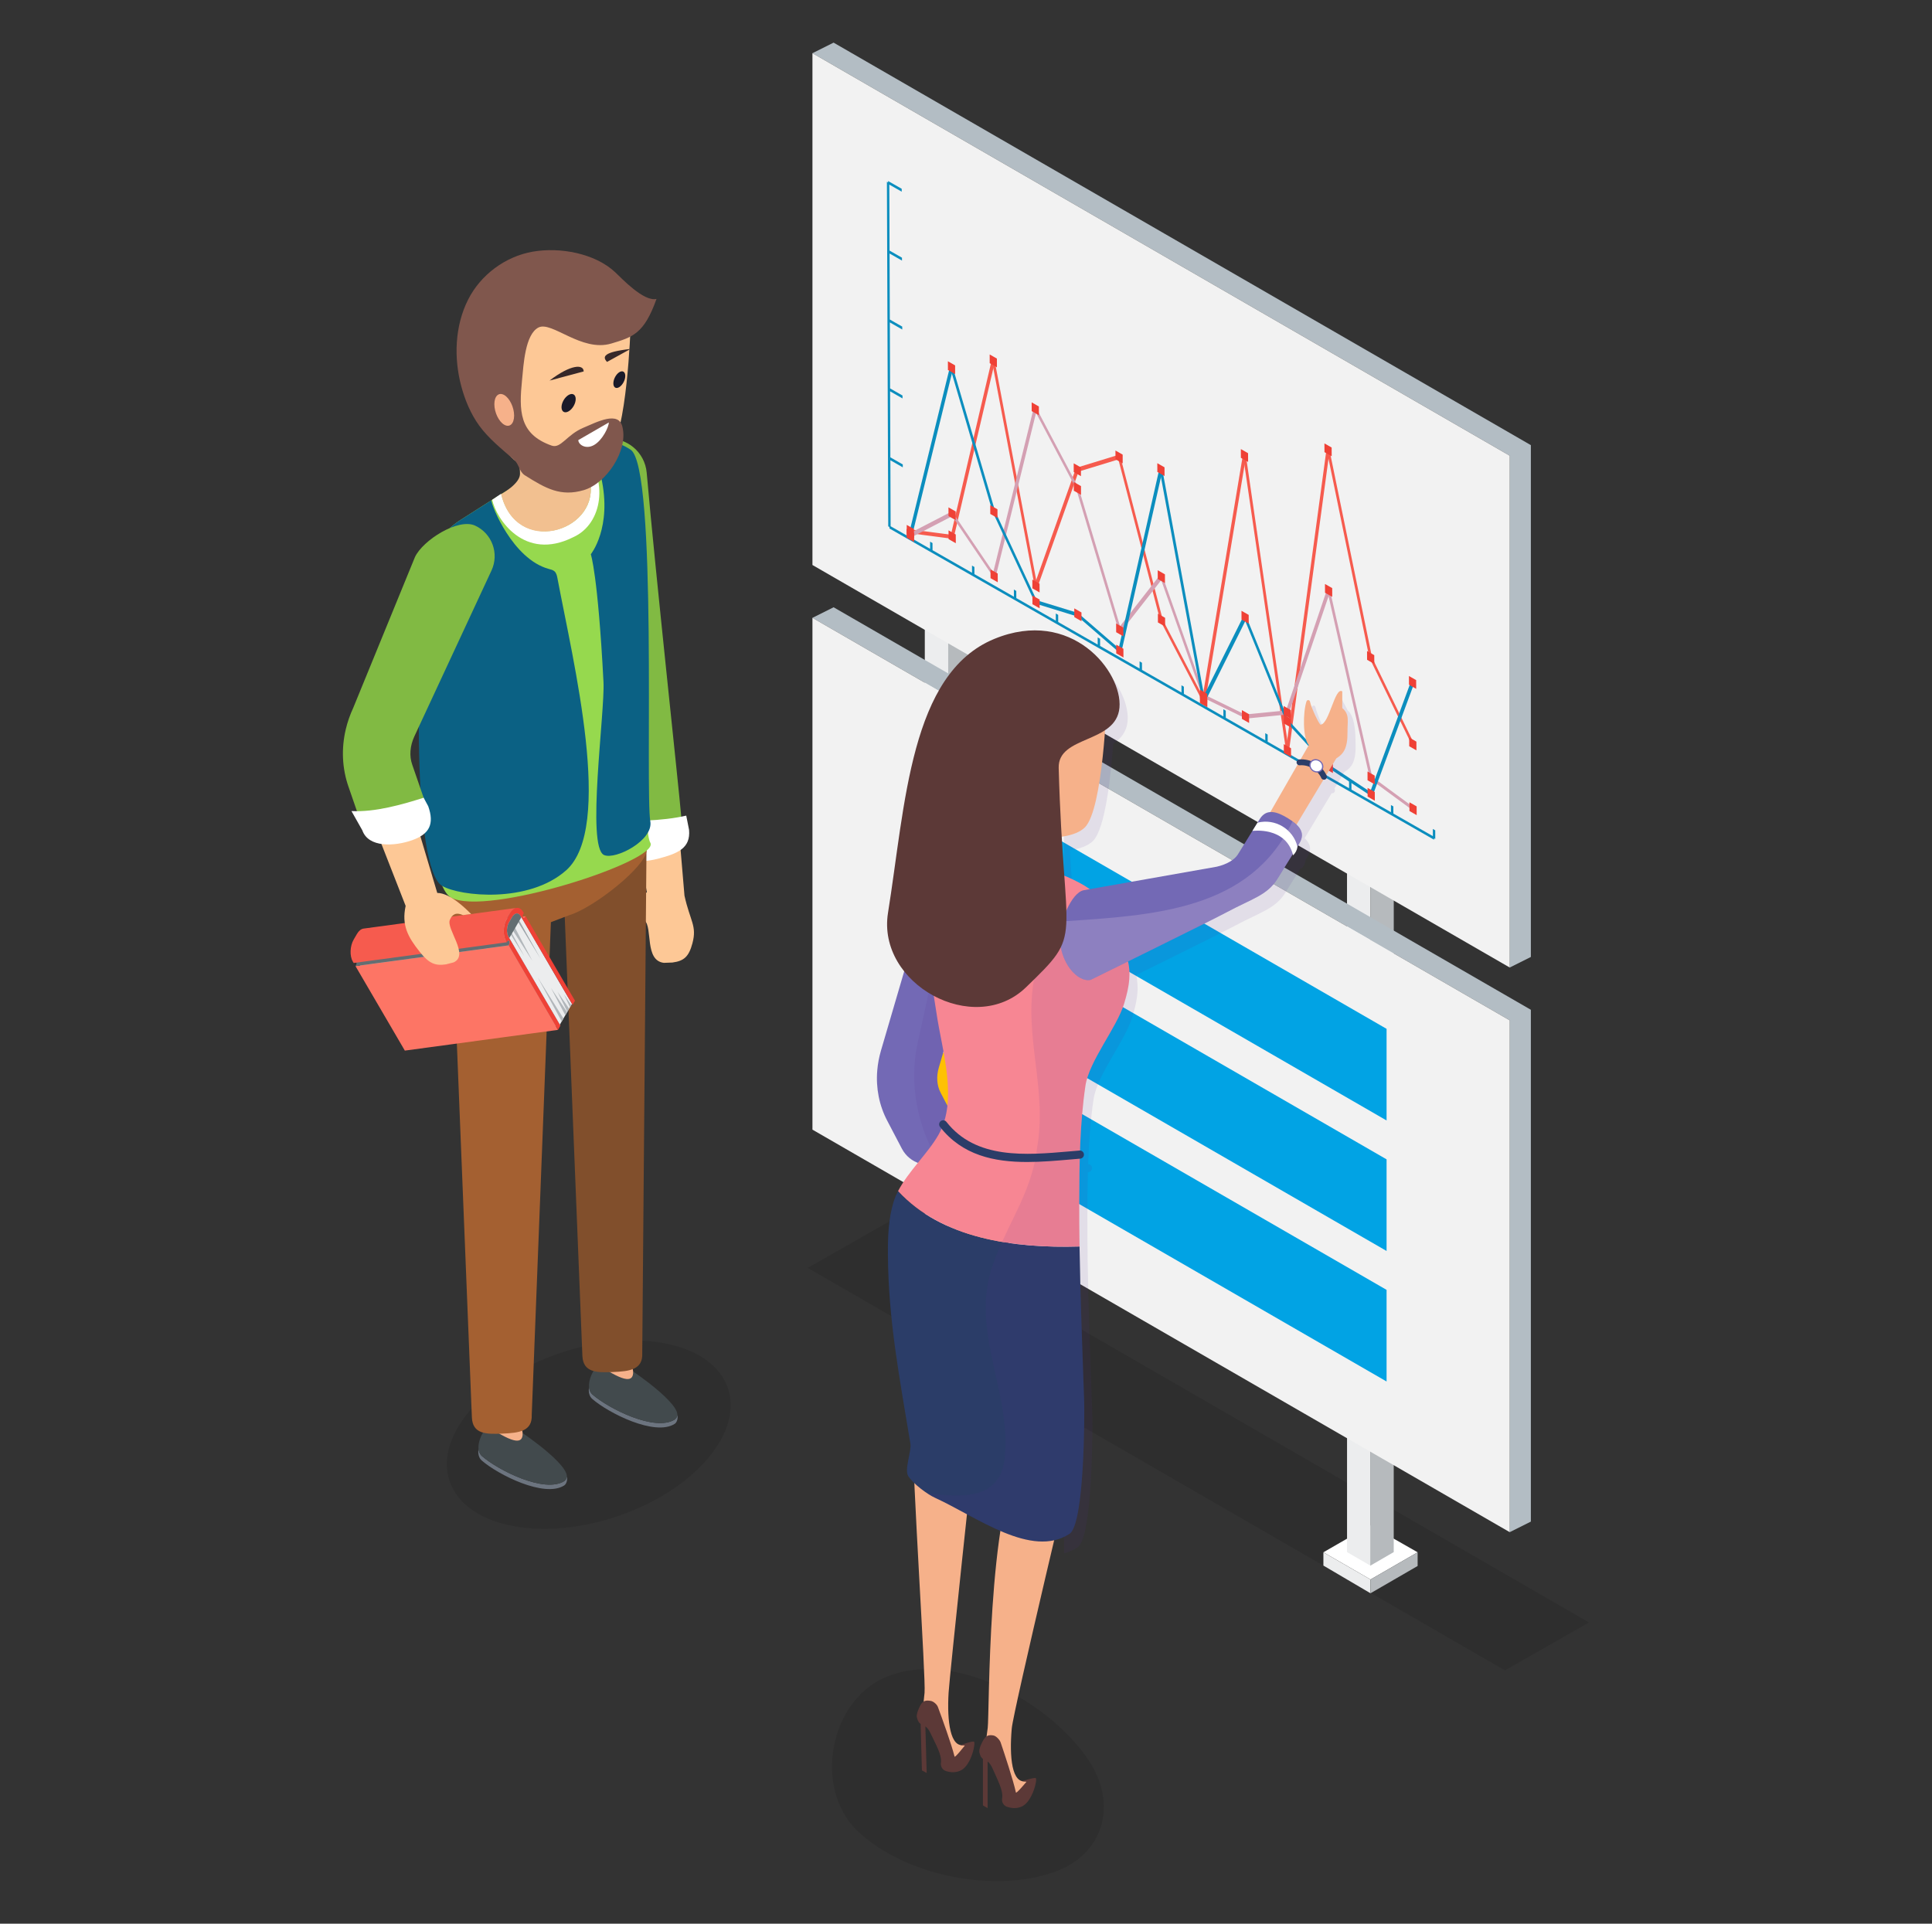 <svg xmlns="http://www.w3.org/2000/svg" enable-background="new 0 0 298.799 297.56" viewBox="0 0 298.799 297.56"><rect x="0" y="0" width="298.799" height="297.56" fill="#333333" stroke="none"/><g><rect width="298.799" height="297.56" fill="none"/><g><g><path d="M80.105,236.184c10.508,1.625,23.929-3.448,29.976-11.331c6.048-7.882,2.432-15.589-8.076-17.214
				c-10.508-1.625-23.929,3.448-29.976,11.331C65.982,226.853,69.597,234.56,80.105,236.184z" opacity=".09"/><g><g><path fill="#fdc896" d="M107.091,145.9c0.726-2.716-0.358-3.39-1.231-7.364l-1.25-14.737c-0.041-1.66-2.452-4.202-4.318-4.479
						c-1.972-0.293-3.146,0.813-3.103,2.537l2.856,16.174c-1.976,0.57-2.261,4.853-2.657,5.804
						c-0.467,1.124,0.523,2.006,0.947,0.668c0.424-1.338,0.615-2.804,1.358-2.131c1.272,1.151-0.033,6.199,2.977,6.561l1.319-0.049
						C105.788,148.648,106.536,147.979,107.091,145.9z"/><path fill="#81ba43" d="M93.605,67.917c-3.161,0.321-5.444,3.173-5.097,6.332c1.728,15.687,5.025,46.334,5.312,49.452l0.464,5.382
						c0.262,2.857,2.952,4.527,6.008,3.729c3.055-0.798,5.32-3.76,5.057-6.618c-0.434-5.041-3.989-37.703-5.332-53.073
						c-0.276-3.16-3.061-5.531-6.218-5.224C93.734,67.904,93.67,67.91,93.605,67.917z"/><path fill="#fff" d="M94.155,130.638c0.262,2.858,4.556,2.984,7.612,2.186c3.055-0.798,5.063-1.612,4.8-4.47l-0.435-2.193
						c-3.684,0.851-8.891,0.997-12.629,0.546L94.155,130.638z"/></g><g><g><path fill="#f6b18a" d="M97.279,214.109c0,0,1.228-0.746,0.646-1.963l-0.551-2.99c0.046-1.498-0.462-2.877-1.955-2.94
							c-0.011-0.001-0.022-0.001-0.032-0.001c-1.509-0.046-2.716,0.683-2.762,2.191l-0.108,2.693
							C92.472,212.597,95.786,214.046,97.279,214.109z"/><path fill="#6c747f" d="M91.633,215.709c2.508,2.182,9.67,5.805,12.738,3.855c0.151-0.096,0.329-0.537,0.393-0.666
							c0.117,0.427-0.043,1.109-0.422,1.349c-3.068,1.95-10.23-1.673-12.738-3.855c-0.497-0.433-0.617-1.121-0.506-1.857
							C91.134,214.999,91.295,215.414,91.633,215.709z"/><path fill="#424a4d" d="M97.925,212.146c0.037,1.578-1.093,1.846-5.408-1.048c-1.141,1.147-2.058,3.588-0.884,4.61
							c2.508,2.182,9.67,5.805,12.738,3.856C106.718,218.073,97.925,212.146,97.925,212.146z"/></g><path fill="#814f2c" d="M100.008,128.518c-3.135,0.162-13.153,1.326-13.046,3.855l3.109,77.347
						c0.11,2.571,2.178,2.621,4.714,2.505c2.556-0.109,4.653-0.345,4.543-2.901L100.008,128.518z"/></g><g><g><path fill="#f6b18a" d="M80.189,223.636c0,0,1.228-0.746,0.646-1.963l-0.551-2.99c0.046-1.498-0.462-2.877-1.955-2.94
							c-0.011-0.001-0.022-0.001-0.032-0.001c-1.508-0.046-2.716,0.683-2.762,2.191l-0.108,2.693
							C75.381,222.124,78.696,223.573,80.189,223.636z"/><path fill="#6c747f" d="M74.543,225.236c2.508,2.182,9.67,5.805,12.738,3.855c0.151-0.096,0.329-0.537,0.393-0.666
							c0.117,0.427-0.043,1.109-0.422,1.349c-3.068,1.949-10.23-1.673-12.738-3.855c-0.497-0.433-0.617-1.121-0.506-1.857
							C74.044,224.526,74.204,224.941,74.543,225.236z"/><path fill="#424a4d" d="M80.834,221.673c0.037,1.578-1.093,1.846-5.408-1.048c-1.141,1.147-2.058,3.587-0.884,4.61
							c2.508,2.182,9.67,5.805,12.738,3.856C89.627,227.6,80.834,221.673,80.834,221.673z"/></g><path fill="#a46031" d="M82.237,218.851l2.963-76.209l2.868-1.092c3.727-1.122,11.743-7.434,11.94-9.986
						c0.197-2.551-2.736-2.348-5.292-2.548c-15.889-1.227-22.358,2.921-23.974,3.764c-1.616,0.843-0.944,7.388-0.87,9.118
						l3.109,77.347c0.11,2.571,2.178,2.621,4.714,2.506C80.249,221.643,82.346,221.408,82.237,218.851z"/></g><path fill="#96d94e" d="M97.522,70.589c4.185,2.681,1.03,56.391,3.054,59.752c1.653,2.746-25.48,11.572-30.876,8.457
					c-4.582-2.645-5.498-37.129-3.571-50.565c0.461-3.211,2.307-6.048,5.049-7.78C79.983,74.89,91.544,66.758,97.522,70.589z"/><path fill="#fff" d="M88.629,83.105c-7.539,3.77-11.866-2.813-12.507-5.801c0.459-0.29,0.919-0.643,1.383-0.931
					c2.31,9.628,14.815,5.97,13.811-1.507c-0.226-1.684-1.617-2.961-2.711-4.206c0.592-0.212,1.174-0.393,1.743-0.546
					C94.027,74.038,93.33,81.016,88.629,83.105z"/><path fill="#0b6184" d="M68.395,137.039c2.799,1.616,13.365,2.719,19.151-2.405c7.448-6.596,1.099-32.243-1.336-45.21
					c-0.072-0.382-0.164-0.79-0.453-1.05c-0.244-0.219-0.581-0.29-0.897-0.376c-5.561-1.524-8.869-9.814-8.869-10.611
					c-1.823,1.147-3.133,2.004-4.812,3.065c-2.742,1.732-4.589,4.569-5.049,7.78C64.202,101.668,63.813,134.394,68.395,137.039z"/><path fill="#0b6184" d="M100.574,127.029c-0.798-4.402,1.133-54.794-3.052-57.475c-1.168-0.748-1.831-1.034-3.363-0.977
					c-1.409,1.308-1.551,3.616-1.18,5.279c1.736,7.772-1.607,11.877-1.607,11.877s1.092,3.066,1.962,19.743
					c0.243,4.662-2.682,25.559,0.09,26.781C95.196,133.037,101.107,129.969,100.574,127.029z"/><path fill="#f2c090" d="M87.786,66.478c-2.219,3.22,3.069,4.961,3.529,8.388c1.004,7.477-11.502,11.199-13.811,1.57
					c0,0,2.884-1.564,2.917-3.104c0.044-2.061-1.164-4.875,0.818-6.854C83.049,64.673,87.786,66.478,87.786,66.478z"/><path fill="#fdc896" d="M97.522,50.623c0,0-0.548,16.585-3.348,19.391c-2.8,2.806-12.907,4.439-15.64,0
					c-4.706-7.643-9.151-12.706-3.224-22.498c3.963-6.547,9.871-8.043,15.344-5.319C94.119,43.921,96.657,45.099,97.522,50.623z"/><g><path fill="#1a1a29" d="M86.843,62.99c0,0.699,0.491,0.983,1.097,0.633c0.606-0.35,1.097-1.2,1.097-1.899
						c0-0.699-0.491-0.983-1.097-0.633C87.334,61.44,86.843,62.291,86.843,62.99z"/><path fill="#362829" d="M90.269,57.453c0-1.122-1.941-1.14-5.276,1.412L90.269,57.453z"/><path fill="#362829" d="M93.884,55.979c-0.777-0.809-0.535-1.536,3.638-2.006L93.884,55.979z"/><path fill="#1a1a29" d="M96.704,58.147c0,0.637-0.413,1.411-0.922,1.729c-0.509,0.318-0.922,0.06-0.922-0.576
						c0-0.637,0.413-1.411,0.922-1.729C96.291,57.253,96.704,57.511,96.704,58.147z"/></g><path fill="#80574d" d="M85.314,68.925c1.445,0.508,2.317-1.688,4.954-2.781c1.935-0.802,5.513-2.743,6.019,0
					c0.827,3.587-2.486,8.639-6.019,9.673c-3.533,1.034-5.83-0.23-9.102-2.302c-0.875-0.554-0.877-1.704-1.655-2.388
					c-1.882-1.655-3.952-3.285-5.426-5.333c-1.294-1.798-2.183-3.939-2.75-6.07c-1.164-4.379-1.001-9.295,1.066-13.387
					c1.935-3.83,5.74-6.658,9.965-7.405c4.225-0.747,9.648,0.245,12.778,3.18c0.999,0.936,4.429,4.607,6.391,4.124
					c-1.921,5.412-3.697,5.913-6.987,6.9c-4.618,1.385-9.24-3.556-11.287-2.468c-2.057,1.093-2.285,5.746-2.517,8.057
					C80.268,63.487,80.227,67.134,85.314,68.925z"/><path fill="#fff" d="M94.159,65.348c0,0.686-0.969,2.726-2.272,3.479c-1.303,0.753-2.448-0.067-2.448-0.754L94.159,65.348z"/><path fill="#f6b18a" d="M76.456,62.519c0,1.268,0.684,2.691,1.528,3.178c0.844,0.487,1.528-0.146,1.528-1.414
					c0-1.268-0.684-2.691-1.528-3.178C77.14,60.618,76.456,61.251,76.456,62.519z"/><g><path fill="#fd7565" d="M81.206,141.865c-0.045,0.077-0.101,0.117-0.155,0.127l-23.685,3.205c0.055-0.01,0.11-0.05,0.155-0.127
						l0.087-0.148l23.684-3.205L81.206,141.865z"/><g><polygon fill="#42427d" points="80.516 141.663 56.831 144.868 64.869 158.634 88.554 155.429"/></g><g><polygon fill="#b3b3b3" points="79.202 141.83 55.517 145.035 55.043 145.847 78.728 142.642"/></g><g><path fill="#666" d="M79.874,141.28l-23.684,3.205c0.239-0.032,0.472,0.093,0.641,0.383l23.685-3.205
							C80.346,141.372,80.113,141.247,79.874,141.28z"/></g><g><polygon fill="#b3b3b3" points="78.632 144.894 54.947 148.099 62.985 161.865 86.67 158.66"/></g><g><polygon fill="#fd7565" points="78.662 146.228 54.977 149.433 62.611 162.507 86.296 159.301"/></g><path fill="#636e72" d="M78.77,145.563c0.076,0.131,0.068,0.362-0.022,0.516l-0.087,0.148l-23.685,3.205l0.086-0.148
						c0.09-0.155,0.098-0.386,0.022-0.516c-0.039-0.067-0.092-0.096-0.147-0.089l23.685-3.205
						C78.678,145.467,78.731,145.496,78.77,145.563z"/><g><path fill="#b3b3b3" d="M78.728,142.642l-23.685,3.205c-0.012,0.021-0.024,0.042-0.035,0.064
							c-0.356,0.666-0.388,1.628-0.061,2.188l23.684-3.205c-0.327-0.56-0.295-1.522,0.061-2.188
							C78.704,142.684,78.716,142.663,78.728,142.642z"/></g><g><path fill="#ecedee" d="M80.516,141.663c-0.338-0.578-0.925-0.501-1.314,0.167l-0.474,0.813
							c-0.012,0.021-0.024,0.042-0.036,0.064c-0.356,0.666-0.388,1.628-0.061,2.188l7.948,13.611l1.884-3.231L80.516,141.663z"/></g><g><path fill="#b2b7bb" d="M78.928,143.316c0.128-0.186,0.273-0.314,0.421-0.381l2.982,5.675L78.928,143.316z"/><path fill="#b2b7bb" d="M78.883,144.383c0.019-0.135,0.048-0.269,0.086-0.398l2.146,3.96L78.883,144.383z"/><polygon fill="#9ea5aa" points="79.666 141.855 79.842 141.551 83.591 148.282"/><polygon fill="#b2b7bb" points="86.879 158.005 83.157 151.168 87.144 157.546"/><polygon fill="#b2b7bb" points="87.746 156.505 86.235 153.424 88.025 156.026"/><polygon fill="#b2b7bb" points="88.157 155.801 87.226 153.812 88.348 155.48"/><polygon fill="#b2b7bb" points="87.433 157.047 85.2 152.8 87.71 156.566"/></g><g><path fill="#636e72" d="M79.202,141.829l-0.474,0.813c-0.012,0.021-0.024,0.042-0.036,0.063
							c-0.356,0.666-0.388,1.628-0.061,2.188l0.128,0.219l1.879-3.241l-0.123-0.209C80.178,141.085,79.591,141.162,79.202,141.829z"/></g><g><path fill="#ef4136" d="M80.877,141.005c-0.506-0.867-1.4-0.754-1.987,0.252l-0.498,0.855c-0.587,1.006-0.652,2.537-0.146,3.405
							l0.136,0.233l0.086-0.148c0.09-0.155,0.223-0.172,0.301-0.038c0.076,0.131,0.068,0.362-0.022,0.516l-0.087,0.148l7.634,13.074
							l0.374-0.642l-8.038-13.766c-0.327-0.56-0.295-1.522,0.061-2.188c0.012-0.022,0.023-0.043,0.036-0.064l0.474-0.813
							c0.389-0.668,0.976-0.745,1.314-0.167l8.038,13.766l0.372-0.638l-7.634-13.074l-0.087,0.148
							c-0.045,0.077-0.101,0.117-0.155,0.127c-0.054,0.004-0.107-0.022-0.146-0.089c-0.078-0.133-0.068-0.362,0.022-0.516
							l0.086-0.148L80.877,141.005z"/></g><path fill="#f65b4e" d="M78.89,141.257l-0.498,0.855c-0.587,1.006-0.652,2.537-0.146,3.405l0.136,0.233l-23.685,3.205
						l-0.136-0.233c-0.507-0.867-0.441-2.398,0.146-3.405l0.498-0.855c0.291-0.5,0.659-0.779,1.016-0.828l23.685-3.205
						C79.549,140.478,79.182,140.757,78.89,141.257z"/></g><g><path fill="#fdc896" d="M64.922,147.239c-1.844-2.311-2.834-4.126-2.186-7.114l-5.442-13.915c-0.7-1.541,0.292-4.522,1.809-5.272
						c1.604-0.793,3.127-0.084,3.855,1.516l4.667,15.665c1.991,0.002,4.468,2.491,5.238,3.263l-1.25,0.169
						c-1.124-0.503-1.681-0.088-2.036,0.729c-0.607,1.398,3.065,5.453,0.579,6.583l-1.181,0.304
						C67.288,149.427,66.334,149.008,64.922,147.239z"/><path fill="#81ba43" d="M53.485,112.774c0.265-1.111,0.647-2.21,1.145-3.282l9.544-23.32c1.215-2.612,6.702-6.08,9.314-4.866
						c2.612,1.215,3.742,4.315,2.531,6.929L64.09,113.892c-0.688,1.482-0.809,3.039-0.337,4.382l1.768,5.122
						c0.955,2.719-0.476,5.694-3.193,6.649c-2.718,0.955-5.695-0.475-6.649-3.194l-1.768-5.122
						C52.903,118.864,52.768,115.775,53.485,112.774z"/><path fill="#fff" d="M56.036,128.433c0.954,2.718,4.982,2.486,7.7,1.531c2.718-0.955,3.451-2.531,2.496-5.25l-0.713-1.319
						c-3.305,1.044-7.489,2.256-11.165,2.058L56.036,128.433z"/></g></g></g><g><polygon points="245.765 250.963 137.925 188.701 124.908 196.118 232.748 258.38" opacity=".09"/><g><g><polygon fill="#fff" points="146.662 206.358 139.376 202.151 146.624 197.974 153.949 202.151"/><polygon fill="#ecedee" points="143.024 26.425 143.033 202.122 146.662 204.225 146.662 28.625"/><polygon fill="#b6babd" points="150.262 26.547 150.253 202.122 146.624 204.225 146.662 28.625"/><polygon fill="#ecedee" points="146.658 206.356 139.376 202.158 139.376 204.207 146.658 208.489"/><polygon fill="#b6babd" points="153.949 202.158 153.949 204.269 146.662 208.489 146.662 206.356"/></g><g><polygon fill="#fff" points="211.961 244.314 204.674 240.107 211.922 235.931 219.247 240.107"/><polygon fill="#ecedee" points="208.323 64.381 208.331 240.078 211.961 242.182 211.961 66.581"/><polygon fill="#b6babd" points="215.56 64.503 215.551 240.078 211.922 242.182 211.961 66.581"/><polygon fill="#ecedee" points="211.956 244.313 204.674 240.114 204.674 242.163 211.956 246.445"/><polygon fill="#b6babd" points="219.247 240.114 219.247 242.226 211.961 246.445 211.961 244.313"/></g></g><g><polygon fill="#b3bdc4" points="128.921 93.931 125.651 95.566 233.491 157.828 233.491 236.994 236.761 235.359 236.761 156.193"/><polygon fill="#f2f2f2" points="233.491 236.994 125.651 174.733 125.651 95.566 233.491 157.828"/><g><path fill="#fec104" d="M156.973,133.046c0,3.914-2.748,5.501-6.138,3.544c-3.39-1.957-6.138-6.717-6.138-10.631
						c0-3.914,2.748-5.501,6.138-3.544C154.225,124.372,156.973,129.132,156.973,133.046z"/><polygon fill="#01a3e4" points="214.445 173.314 160.507 142.173 160.507 127.999 214.445 159.14"/><path fill="#fec104" d="M156.973,153.233c0,3.914-2.748,5.501-6.138,3.544c-3.39-1.957-6.138-6.717-6.138-10.631
						c0-3.914,2.748-5.501,6.138-3.544C154.225,144.56,156.973,149.319,156.973,153.233z"/><polygon fill="#01a3e4" points="214.445 193.501 160.507 162.361 160.507 148.186 214.445 179.327"/><path fill="#fec104" d="M156.973,173.421c0,3.914-2.748,5.501-6.138,3.544c-3.39-1.957-6.138-6.717-6.138-10.631
						c0-3.914,2.748-5.5,6.138-3.543C154.225,164.747,156.973,169.507,156.973,173.421z"/><polygon fill="#01a3e4" points="214.445 213.689 160.507 182.548 160.507 168.374 214.445 199.515"/></g></g><g><polygon fill="#b3bdc4" points="128.921 6.593 125.651 8.228 233.491 70.49 233.491 149.656 236.761 148.021 236.761 68.855"/><polygon fill="#f2f2f2" points="233.491 149.656 125.651 87.394 125.651 8.228 233.491 70.49"/><g><g><polygon fill="#0c8ebe" points="221.971 128.436 221.6 128.224 221.604 129.331 215.496 125.84 215.492 124.733 215.12 124.521 215.124 125.628 209.017 122.137 209.013 121.03 208.641 120.817 208.645 121.924 202.537 118.434 202.533 117.327 202.161 117.114 202.166 118.221 196.058 114.73 196.054 113.623 195.682 113.411 195.686 114.518 189.579 111.027 189.574 109.92 189.202 109.707 189.207 110.815 183.099 107.324 183.095 106.217 182.723 106.004 182.727 107.111 176.62 103.621 176.615 102.513 176.244 102.301 176.248 103.408 170.14 99.917 170.136 98.81 169.764 98.598 169.768 99.705 163.661 96.214 163.656 95.107 163.285 94.894 163.289 96.002 157.181 92.511 157.177 91.404 156.805 91.191 156.81 92.298 150.702 88.807 150.698 87.7 150.326 87.488 150.33 88.595 144.223 85.104 144.218 83.997 143.846 83.785 143.851 84.892 139.663 82.498 137.743 81.401 137.739 80.294 137.704 71.192 139.623 72.289 139.622 71.839 137.702 70.741 137.662 60.532 139.582 61.629 139.581 61.179 137.661 60.081 137.621 49.872 139.541 50.97 139.539 50.519 137.619 49.422 137.58 39.213 139.5 40.31 139.498 39.859 137.578 38.762 137.538 28.553 139.458 29.65 139.457 29.199 137.351 27.996 137.352 28.221 137.166 28.115 137.367 80.081 137.372 81.414 137.558 81.52 137.559 81.745 139.665 82.949 221.792 129.888 221.791 129.663 221.977 129.769"/><g><g><g><path fill="#f65b4e" d="M140.794,82.468c-0.095-0.054-0.184-0.176-0.219-0.31c-0.044-0.171,0.017-0.297,0.138-0.282
										l6.468,0.847c0.12,0.016,0.254,0.167,0.298,0.339c0.044,0.171-0.017,0.297-0.138,0.282l-6.468-0.847
										C140.847,82.493,140.821,82.483,140.794,82.468z"/></g><g><path fill="#f65b4e" d="M147.263,83.316c-0.019-0.011-0.038-0.025-0.057-0.042c-0.124-0.109-0.2-0.306-0.169-0.438
										l6.36-27.21c0.031-0.133,0.157-0.152,0.282-0.042c0.125,0.109,0.2,0.306,0.169,0.438l-6.36,27.21
										C147.461,83.344,147.367,83.375,147.263,83.316z"/></g><g><path fill="#f65b4e" d="M160.222,90.928c-0.104-0.059-0.199-0.199-0.226-0.341l-6.6-34.823
										c-0.032-0.169,0.043-0.279,0.167-0.246c0.124,0.033,0.251,0.197,0.283,0.365l6.6,34.823
										c0.032,0.169-0.043,0.279-0.167,0.246C160.26,90.947,160.241,90.939,160.222,90.928z"/></g><g><path fill="#f65b4e" d="M160.222,90.928c-0.026-0.015-0.053-0.036-0.079-0.062c-0.121-0.122-0.184-0.319-0.141-0.44
										l6.395-17.986c0.043-0.121,0.176-0.121,0.297,0.001c0.121,0.122,0.184,0.319,0.141,0.44l-6.395,17.986
										C160.406,90.962,160.317,90.983,160.222,90.928z"/></g><g><path fill="#f65b4e" d="M166.618,72.942c-0.072-0.041-0.143-0.122-0.189-0.224c-0.076-0.169-0.053-0.332,0.051-0.364
										l6.457-1.98c0.104-0.032,0.249,0.079,0.325,0.248c0.076,0.169,0.053,0.332-0.051,0.364l-6.458,1.98
										C166.713,72.979,166.665,72.969,166.618,72.942z"/></g><g><path fill="#f65b4e" d="M179.638,96.204c-0.095-0.054-0.184-0.176-0.219-0.31l-6.563-25.242
										c-0.044-0.171,0.017-0.298,0.137-0.282c0.12,0.015,0.254,0.167,0.299,0.338l6.563,25.242
										c0.044,0.171-0.017,0.298-0.137,0.282C179.691,96.229,179.664,96.219,179.638,96.204z"/></g><g><path fill="#f65b4e" d="M186.151,108.672c-0.064-0.036-0.127-0.104-0.173-0.193l-6.513-12.468
										c-0.086-0.165-0.079-0.338,0.016-0.387c0.095-0.049,0.242,0.044,0.328,0.209l6.513,12.468
										c0.086,0.165,0.079,0.338-0.016,0.387C186.262,108.711,186.207,108.703,186.151,108.672z"/></g><g><path fill="#f65b4e" d="M186.152,108.672c-0.014-0.008-0.029-0.018-0.043-0.03c-0.126-0.101-0.21-0.296-0.187-0.435
										l6.318-37.932c0.023-0.139,0.145-0.17,0.271-0.069c0.126,0.101,0.21,0.296,0.187,0.435l-6.318,37.932
										C186.358,108.696,186.261,108.734,186.152,108.672z"/></g><g><path fill="#f65b4e" d="M199.111,116.376c-0.11-0.063-0.208-0.213-0.229-0.36L192.24,70.38
										c-0.024-0.167,0.058-0.266,0.184-0.223c0.126,0.044,0.248,0.214,0.272,0.38l6.642,45.636
										c0.024,0.166-0.058,0.266-0.184,0.223C199.14,116.391,199.125,116.384,199.111,116.376z"/></g><g><path fill="#f65b4e" d="M199.112,116.376c-0.012-0.007-0.024-0.015-0.036-0.024c-0.127-0.096-0.214-0.29-0.195-0.432
										l6.285-46.513c0.019-0.142,0.138-0.179,0.265-0.083c0.127,0.096,0.214,0.29,0.195,0.432l-6.285,46.513
										C199.323,116.398,199.224,116.44,199.112,116.376z"/></g><g><path fill="#f65b4e" d="M211.986,101.981c-0.102-0.058-0.196-0.193-0.225-0.334l-6.589-32.118
										c-0.035-0.169,0.037-0.283,0.161-0.254c0.124,0.029,0.252,0.19,0.287,0.36l6.59,32.118c0.035,0.17-0.037,0.283-0.161,0.254
										C212.027,102.001,212.006,101.992,211.986,101.981z"/></g><g><path fill="#f65b4e" d="M218.503,115.354c-0.068-0.039-0.135-0.112-0.181-0.207l-6.517-13.373
										c-0.081-0.167-0.067-0.336,0.032-0.377c0.099-0.041,0.246,0.061,0.327,0.228l6.517,13.373
										c0.081,0.167,0.067,0.336-0.032,0.377C218.606,115.392,218.554,115.383,218.503,115.354z"/></g></g></g><g><g><g><path fill="#d4a0b3" d="M140.797,83.09c-0.064-0.036-0.127-0.104-0.173-0.192c-0.086-0.165-0.079-0.338,0.016-0.388
										l6.452-3.338c0.095-0.049,0.242,0.044,0.328,0.209c0.086,0.165,0.079,0.338-0.016,0.387l-6.452,3.338
										C140.907,83.129,140.852,83.121,140.797,83.09z"/></g><g><path fill="#d4a0b3" d="M153.751,89.355c-0.049-0.028-0.098-0.074-0.14-0.136l-6.502-9.603
										c-0.103-0.152-0.125-0.34-0.048-0.421c0.077-0.08,0.222-0.022,0.325,0.13l6.502,9.603c0.103,0.152,0.124,0.34,0.048,0.421
										C153.891,89.396,153.822,89.396,153.751,89.355z"/></g><g><path fill="#d4a0b3" d="M153.751,89.355c-0.02-0.011-0.04-0.026-0.06-0.044c-0.124-0.111-0.199-0.307-0.166-0.439
										l6.365-25.841c0.032-0.131,0.16-0.148,0.284-0.037c0.124,0.111,0.199,0.307,0.166,0.439l-6.365,25.841
										C153.948,89.385,153.854,89.414,153.751,89.355z"/></g><g><path fill="#d4a0b3" d="M166.629,75.829c-0.063-0.036-0.126-0.103-0.172-0.19l-6.513-12.315
										c-0.087-0.164-0.081-0.339,0.014-0.389c0.094-0.051,0.242,0.042,0.328,0.206l6.513,12.315
										c0.087,0.164,0.081,0.339-0.014,0.389C166.741,75.869,166.685,75.861,166.629,75.829z"/></g><g><path fill="#d4a0b3" d="M173.179,97.714c-0.09-0.051-0.176-0.164-0.214-0.292l-6.55-21.885
										c-0.051-0.172,0.002-0.307,0.12-0.301c0.118,0.006,0.255,0.15,0.306,0.322l6.55,21.885c0.051,0.172-0.002,0.307-0.12,0.301
										C173.241,97.742,173.21,97.732,173.179,97.714z"/></g><g><path fill="#d4a0b3" d="M173.179,97.714c-0.044-0.025-0.088-0.065-0.128-0.119c-0.107-0.147-0.138-0.338-0.068-0.428
										l6.433-8.233c0.07-0.09,0.214-0.043,0.322,0.104c0.107,0.147,0.138,0.339,0.068,0.428l-6.433,8.233
										C173.328,97.755,173.254,97.757,173.179,97.714z"/></g><g><path fill="#d4a0b3" d="M186.149,107.951c-0.083-0.048-0.164-0.148-0.206-0.267l-6.537-18.47
										c-0.061-0.172-0.019-0.318,0.094-0.326c0.113-0.008,0.254,0.124,0.315,0.296l6.537,18.47
										c0.061,0.172,0.019,0.318-0.094,0.326C186.223,107.983,186.186,107.972,186.149,107.951z"/></g><g><path fill="#d4a0b3" d="M186.148,107.951c-0.121-0.069-0.224-0.241-0.232-0.395c-0.009-0.16,0.087-0.239,0.215-0.177
										l6.477,3.167c0.128,0.063,0.239,0.243,0.249,0.403c0.009,0.16-0.087,0.239-0.215,0.177l-6.477-3.167
										C186.159,107.957,186.154,107.954,186.148,107.951z"/></g><g><path fill="#d4a0b3" d="M192.626,111.118c-0.082-0.047-0.161-0.145-0.204-0.262c-0.063-0.172-0.023-0.32,0.089-0.331
										l6.463-0.64c0.112-0.011,0.253,0.119,0.316,0.291c0.063,0.172,0.023,0.32-0.089,0.331l-6.463,0.64
										C192.703,111.151,192.664,111.14,192.626,111.118z"/></g><g><path fill="#d4a0b3" d="M199.089,110.479c-0.025-0.015-0.051-0.034-0.076-0.059c-0.121-0.12-0.186-0.318-0.144-0.44
										l6.392-18.871c0.042-0.123,0.174-0.125,0.295-0.004c0.122,0.12,0.186,0.318,0.144,0.44l-6.392,18.871
										C199.274,110.512,199.185,110.534,199.089,110.479z"/></g><g><path fill="#d4a0b3" d="M212.058,120.614c-0.099-0.057-0.191-0.187-0.223-0.325l-6.577-29.006
										c-0.039-0.17,0.029-0.289,0.152-0.265c0.122,0.024,0.253,0.181,0.291,0.352l6.577,29.006
										c0.038,0.17-0.029,0.289-0.152,0.265C212.104,120.636,212.081,120.627,212.058,120.614z"/></g><g><path fill="#d4a0b3" d="M218.542,125.373c-0.01-0.006-0.021-0.013-0.031-0.02l-6.484-4.759
										c-0.127-0.094-0.217-0.286-0.201-0.431c0.017-0.144,0.133-0.185,0.26-0.092l6.484,4.759
										c0.127,0.094,0.217,0.286,0.201,0.431C218.756,125.393,218.656,125.439,218.542,125.373z"/></g></g></g><g><g><g><path fill="#0c8ebe" d="M140.797,83.09c-0.02-0.011-0.04-0.026-0.06-0.044c-0.124-0.111-0.199-0.307-0.166-0.439
										l6.365-25.932c0.032-0.132,0.159-0.148,0.284-0.038c0.124,0.111,0.199,0.307,0.166,0.439l-6.365,25.931
										C140.993,83.119,140.9,83.149,140.797,83.09z"/></g><g><path fill="#0c8ebe" d="M153.713,79.421c-0.091-0.052-0.177-0.165-0.215-0.294l-6.551-22.262
										c-0.051-0.172,0.004-0.306,0.122-0.299c0.118,0.007,0.255,0.152,0.305,0.324l6.551,22.262
										c0.051,0.172-0.004,0.306-0.122,0.299C153.774,79.448,153.743,79.438,153.713,79.421z"/></g><g><path fill="#0c8ebe" d="M160.232,93.385c-0.07-0.04-0.139-0.117-0.185-0.216l-6.519-13.965
										c-0.078-0.168-0.06-0.334,0.042-0.37c0.101-0.036,0.247,0.07,0.326,0.239l6.519,13.965c0.079,0.168,0.06,0.334-0.042,0.37
										C160.331,93.423,160.281,93.413,160.232,93.385z"/></g><g><path fill="#0c8ebe" d="M160.232,93.385c-0.107-0.061-0.203-0.206-0.228-0.352c-0.028-0.168,0.051-0.272,0.176-0.234
										l6.473,1.993c0.125,0.039,0.249,0.206,0.277,0.373c0.028,0.168-0.051,0.272-0.176,0.234l-6.473-1.993
										C160.265,93.402,160.248,93.394,160.232,93.385z"/></g><g><path fill="#0c8ebe" d="M173.192,100.99c-0.018-0.01-0.037-0.023-0.055-0.039l-6.487-5.612
										c-0.125-0.108-0.202-0.304-0.172-0.438c0.03-0.134,0.155-0.155,0.28-0.047l6.487,5.612
										c0.125,0.108,0.202,0.304,0.172,0.438C173.391,101.018,173.296,101.05,173.192,100.99z"/></g><g><path fill="#0c8ebe" d="M173.192,100.99c-0.019-0.01-0.037-0.024-0.056-0.04c-0.125-0.108-0.201-0.305-0.171-0.438
										l6.357-28.065c0.03-0.133,0.156-0.153,0.281-0.045c0.125,0.109,0.201,0.305,0.171,0.438l-6.356,28.065
										C173.391,101.018,173.296,101.05,173.192,100.99z"/></g><g><path fill="#0c8ebe" d="M186.151,108.615c-0.104-0.06-0.2-0.2-0.226-0.344l-6.603-35.691
										c-0.031-0.169,0.044-0.278,0.169-0.243c0.125,0.034,0.251,0.198,0.282,0.367l6.603,35.691
										c0.031,0.169-0.044,0.278-0.169,0.243C186.188,108.634,186.169,108.626,186.151,108.615z"/></g><g><path fill="#0c8ebe" d="M186.151,108.615c-0.033-0.019-0.067-0.047-0.1-0.084c-0.116-0.133-0.166-0.329-0.112-0.438
										l6.415-12.862c0.054-0.109,0.193-0.09,0.309,0.043c0.116,0.133,0.166,0.329,0.112,0.438l-6.415,12.862
										C186.321,108.653,186.238,108.665,186.151,108.615z"/></g><g><path fill="#0c8ebe" d="M199.094,111.817c-0.077-0.044-0.152-0.133-0.197-0.243L192.37,95.51
										c-0.069-0.171-0.038-0.326,0.07-0.348c0.108-0.021,0.252,0.099,0.321,0.27l6.527,16.063
										c0.069,0.171,0.038,0.326-0.07,0.348C199.18,111.852,199.137,111.841,199.094,111.817z"/></g><g><path fill="#0c8ebe" d="M205.586,118.862c-0.03-0.017-0.061-0.042-0.091-0.074l-6.493-7.046
										c-0.118-0.128-0.174-0.325-0.124-0.44c0.05-0.114,0.186-0.103,0.304,0.025l6.492,7.046c0.118,0.128,0.174,0.325,0.124,0.44
										C205.762,118.899,205.676,118.914,205.586,118.862z"/></g><g><path fill="#0c8ebe" d="M212.068,123.145c-0.006-0.003-0.011-0.007-0.017-0.011l-6.482-4.283
										c-0.128-0.085-0.225-0.275-0.216-0.424c0.009-0.15,0.119-0.203,0.248-0.118l6.482,4.283
										c0.128,0.085,0.225,0.275,0.216,0.424C212.29,123.159,212.189,123.214,212.068,123.145z"/></g><g><path fill="#0c8ebe" d="M212.068,123.145c-0.027-0.015-0.055-0.037-0.081-0.064c-0.12-0.123-0.182-0.32-0.138-0.44
										l6.398-17.304c0.044-0.12,0.178-0.117,0.298,0.006s0.182,0.32,0.138,0.44l-6.398,17.304
										C212.25,123.179,212.162,123.199,212.068,123.145z"/></g></g></g><g><g><g><g><polygon fill="#ef4136" points="140.7 82.021 140.886 82.127 140.887 82.352 140.701 82.246"/><polygon fill="#ef4136" points="141.353 83.181 140.238 82.544 140.233 81.192 141.348 81.829"/></g><g><polygon fill="#ef4136" points="147.168 82.868 147.354 82.974 147.355 83.2 147.169 83.093"/><polygon fill="#ef4136" points="147.822 84.029 146.706 83.391 146.701 82.039 147.817 82.676"/></g><g><polygon fill="#ef4136" points="153.528 55.658 153.714 55.764 153.715 55.989 153.529 55.883"/><polygon fill="#ef4136" points="154.182 56.818 153.066 56.181 153.061 54.829 154.176 55.466"/></g><g><polygon fill="#ef4136" points="160.128 90.481 160.314 90.587 160.315 90.812 160.129 90.706"/><polygon fill="#ef4136" points="160.781 91.641 159.666 91.004 159.661 89.652 160.776 90.289"/></g><g><polygon fill="#ef4136" points="166.523 72.495 166.709 72.601 166.71 72.826 166.524 72.72"/><polygon fill="#ef4136" points="167.177 73.655 166.062 73.018 166.057 71.666 167.172 72.303"/></g><g><polygon fill="#ef4136" points="172.981 70.514 173.167 70.621 173.167 70.846 172.982 70.74"/><polygon fill="#ef4136" points="173.634 71.675 172.519 71.037 172.514 69.685 173.629 70.323"/></g><g><polygon fill="#ef4136" points="179.544 95.756 179.729 95.863 179.73 96.088 179.544 95.982"/><polygon fill="#ef4136" points="180.197 96.917 179.082 96.28 179.077 94.927 180.192 95.565"/></g><g><polygon fill="#ef4136" points="186.057 108.224 186.243 108.33 186.244 108.556 186.058 108.45"/><polygon fill="#ef4136" points="186.71 109.385 185.595 108.747 185.59 107.395 186.705 108.033"/></g><g><polygon fill="#ef4136" points="192.375 70.292 192.561 70.398 192.562 70.624 192.376 70.518"/><polygon fill="#ef4136" points="193.029 71.453 191.913 70.815 191.908 69.463 193.023 70.101"/></g><g><polygon fill="#ef4136" points="199.017 115.928 199.203 116.035 199.204 116.26 199.018 116.154"/><polygon fill="#ef4136" points="199.671 117.089 198.555 116.452 198.55 115.1 199.665 115.737"/></g><g><polygon fill="#ef4136" points="205.302 69.415 205.488 69.521 205.489 69.747 205.303 69.641"/><polygon fill="#ef4136" points="205.956 70.576 204.84 69.938 204.835 68.586 205.95 69.224"/></g><g><polygon fill="#ef4136" points="211.891 101.533 212.077 101.639 212.078 101.865 211.892 101.758"/><polygon fill="#ef4136" points="212.545 102.694 211.43 102.056 211.424 100.704 212.54 101.341"/></g><g><polygon fill="#ef4136" points="218.408 114.906 218.594 115.012 218.595 115.238 218.409 115.132"/><polygon fill="#ef4136" points="219.062 116.067 217.947 115.429 217.941 114.077 219.057 114.715"/></g></g></g><g><g><g><polygon fill="#ef4136" points="140.702 82.642 140.888 82.749 140.889 82.974 140.703 82.868"/><polygon fill="#ef4136" points="141.356 83.803 140.241 83.165 140.235 81.813 141.351 82.451"/></g><g><polygon fill="#ef4136" points="147.154 79.305 147.34 79.411 147.341 79.636 147.155 79.53"/><polygon fill="#ef4136" points="147.808 80.465 146.693 79.828 146.688 78.476 147.803 79.113"/></g><g><polygon fill="#ef4136" points="153.657 88.908 153.842 89.014 153.843 89.239 153.658 89.133"/><polygon fill="#ef4136" points="154.31 90.068 153.195 89.431 153.19 88.079 154.305 88.716"/></g><g><polygon fill="#ef4136" points="160.022 63.067 160.208 63.173 160.208 63.398 160.023 63.292"/><polygon fill="#ef4136" points="160.675 64.227 159.56 63.59 159.555 62.237 160.67 62.875"/></g><g><polygon fill="#ef4136" points="166.535 75.382 166.721 75.488 166.721 75.713 166.535 75.607"/><polygon fill="#ef4136" points="167.188 76.542 166.073 75.905 166.068 74.553 167.183 75.19"/></g><g><polygon fill="#ef4136" points="173.084 97.267 173.27 97.373 173.271 97.598 173.085 97.492"/><polygon fill="#ef4136" points="173.738 98.427 172.623 97.79 172.617 96.438 173.733 97.075"/></g><g><polygon fill="#ef4136" points="179.518 89.034 179.703 89.14 179.704 89.365 179.518 89.259"/><polygon fill="#ef4136" points="180.171 90.194 179.056 89.557 179.051 88.205 180.166 88.842"/></g><g><polygon fill="#ef4136" points="186.054 107.504 186.24 107.61 186.241 107.835 186.055 107.729"/><polygon fill="#ef4136" points="186.708 108.664 185.592 108.027 185.587 106.675 186.702 107.312"/></g><g><polygon fill="#ef4136" points="192.531 110.671 192.717 110.777 192.718 111.002 192.532 110.896"/><polygon fill="#ef4136" points="193.185 111.831 192.07 111.194 192.065 109.842 193.18 110.479"/></g><g><polygon fill="#ef4136" points="198.994 110.031 199.18 110.137 199.181 110.363 198.995 110.256"/><polygon fill="#ef4136" points="199.648 111.192 198.532 110.554 198.527 109.202 199.643 109.84"/></g><g><polygon fill="#ef4136" points="205.386 91.16 205.572 91.266 205.573 91.492 205.387 91.385"/><polygon fill="#ef4136" points="206.04 92.321 204.924 91.683 204.919 90.331 206.035 90.968"/></g><g><polygon fill="#ef4136" points="211.964 120.166 212.149 120.272 212.15 120.498 211.964 120.392"/><polygon fill="#ef4136" points="212.617 121.327 211.502 120.689 211.497 119.337 212.612 119.975"/></g><g><polygon fill="#ef4136" points="218.447 124.925 218.633 125.032 218.634 125.257 218.448 125.151"/><polygon fill="#ef4136" points="219.101 126.086 217.985 125.449 217.98 124.096 219.095 124.734"/></g></g></g><g><g><g><polygon fill="#ef4136" points="140.702 82.642 140.888 82.749 140.889 82.974 140.703 82.868"/><polygon fill="#ef4136" points="141.356 83.803 140.241 83.165 140.235 81.813 141.351 82.451"/></g><g><polygon fill="#ef4136" points="147.067 56.711 147.253 56.817 147.254 57.042 147.068 56.936"/><polygon fill="#ef4136" points="147.721 57.871 146.605 57.234 146.6 55.882 147.715 56.519"/></g><g><polygon fill="#ef4136" points="153.618 78.973 153.804 79.079 153.805 79.304 153.619 79.198"/><polygon fill="#ef4136" points="154.272 80.133 153.156 79.496 153.151 78.144 154.267 78.781"/></g><g><polygon fill="#ef4136" points="160.137 92.938 160.323 93.044 160.324 93.269 160.138 93.163"/><polygon fill="#ef4136" points="160.791 94.098 159.676 93.461 159.671 92.108 160.786 92.746"/></g><g><polygon fill="#ef4136" points="166.61 94.93 166.796 95.036 166.797 95.262 166.611 95.155"/><polygon fill="#ef4136" points="167.264 96.091 166.149 95.453 166.143 94.101 167.259 94.738"/></g><g><polygon fill="#ef4136" points="173.097 100.542 173.283 100.649 173.284 100.874 173.098 100.768"/><polygon fill="#ef4136" points="173.751 101.703 172.635 101.066 172.63 99.713 173.745 100.351"/></g><g><polygon fill="#ef4136" points="179.453 72.477 179.639 72.583 179.64 72.809 179.454 72.702"/><polygon fill="#ef4136" points="180.107 73.638 178.992 73 178.986 71.648 180.102 72.285"/></g><g><polygon fill="#ef4136" points="186.057 108.168 186.242 108.274 186.243 108.499 186.057 108.393"/><polygon fill="#ef4136" points="186.71 109.328 185.595 108.691 185.59 107.339 186.705 107.976"/></g><g><polygon fill="#ef4136" points="192.472 95.306 192.658 95.412 192.659 95.637 192.473 95.531"/><polygon fill="#ef4136" points="193.126 96.466 192.01 95.829 192.005 94.477 193.12 95.114"/></g><g><polygon fill="#ef4136" points="198.999 111.369 199.185 111.475 199.186 111.701 199 111.594"/><polygon fill="#ef4136" points="199.653 112.53 198.538 111.892 198.532 110.54 199.648 111.177"/></g><g><polygon fill="#ef4136" points="205.492 118.415 205.678 118.521 205.678 118.746 205.493 118.64"/><polygon fill="#ef4136" points="206.145 119.575 205.03 118.938 205.025 117.586 206.14 118.223"/></g><g><polygon fill="#ef4136" points="211.973 122.697 212.159 122.803 212.16 123.029 211.974 122.923"/><polygon fill="#ef4136" points="212.627 123.858 211.512 123.22 211.506 121.868 212.622 122.506"/></g><g><polygon fill="#ef4136" points="218.372 105.393 218.557 105.499 218.558 105.725 218.372 105.618"/><polygon fill="#ef4136" points="219.025 106.554 217.91 105.916 217.904 104.564 219.02 105.201"/></g></g></g></g></g></g></g></g><g><path fill="#582d91" d="M208.447,109.903l-1.157-2.184c-1.139-0.789-0.426,6.345-1.782,6.474c-0.191,0.018-1.834-3.725-2.072-4.837
				c-0.059-0.278-0.447-0.299-0.536-0.03c-0.56,1.706-0.172,6.968,0.772,8.025l-1.267,2.206c-0.066,0.002-0.132,0.002-0.199,0.007
				c-0.252,0.019-0.439,0.237-0.42,0.488c0.01,0.125,0.069,0.234,0.157,0.31l-4.218,7.346c-0.624,0.041-1.184,0.351-1.632,1.071
				l-0.35,0.567l0,0l-0.79,1.278l0,0l-2.249,3.638c-0.522,0.84-1.743,1.549-3.265,1.897l-19.637,3.472
				c-1.018-0.745-2.429-1.452-3.94-2.088c-0.123-1.714-0.267-3.701-0.407-6.026c1.547-0.215,2.843-0.692,3.591-1.442
				c1.874-1.877,2.747-9.872,3.122-15.038c1.181-0.786,2.076-1.829,2.222-3.474c0.348-3.897-3.428-9.956-9.821-11.556v140.264
				c0.727-0.191,1.43-0.486,2.097-0.923c2.349-1.535,2.323-18.788,2.268-20.407c-0.271-8.01-0.601-16.021-0.719-24.036
				c-0.034-2.31-0.053-4.62-0.045-6.93c0.008-2.216,0.022-4.435,0.08-6.652c0.023-0.002,0.046-0.004,0.069-0.006
				c0.346-0.029,0.604-0.332,0.576-0.679c-0.026-0.32-0.289-0.56-0.603-0.574c0.116-3.346,0.346-6.686,0.832-10.003
				c0.565-3.857,4.858-9.006,5.984-12.712c0.053-0.175,0.104-0.346,0.152-0.514c0.017-0.059,0.032-0.117,0.049-0.175
				c0.03-0.108,0.061-0.215,0.088-0.32c0.019-0.068,0.035-0.135,0.053-0.203c0.024-0.091,0.047-0.183,0.069-0.272
				c0.018-0.073,0.034-0.144,0.051-0.215c0.019-0.082,0.038-0.163,0.056-0.243c0.016-0.074,0.031-0.147,0.046-0.221
				c0.015-0.074,0.03-0.148,0.045-0.221c0.014-0.076,0.028-0.15,0.041-0.225c0.012-0.069,0.024-0.137,0.035-0.205
				c0.012-0.076,0.023-0.151,0.034-0.225c0.009-0.065,0.018-0.129,0.026-0.193c0.01-0.076,0.019-0.152,0.026-0.227
				c0.007-0.061,0.012-0.122,0.018-0.182c0.007-0.076,0.013-0.153,0.019-0.228c0.004-0.057,0.007-0.113,0.009-0.17
				c0.004-0.078,0.008-0.156,0.01-0.233c0.001-0.053,0.002-0.105,0.002-0.158c0.001-0.08,0.002-0.16,0.001-0.24
				c-0.001-0.047-0.003-0.093-0.004-0.139c-0.002-0.085-0.005-0.17-0.01-0.254c-0.002-0.035-0.005-0.071-0.008-0.106
				c-0.031-0.449-0.095-0.896-0.194-1.354c-0.001-0.004-0.001-0.007-0.002-0.011c0.062-0.031,0.127-0.062,0.189-0.093
				c0.112-0.055,0.226-0.112,0.34-0.168c0.165-0.081,0.331-0.163,0.499-0.246c0.118-0.058,0.236-0.117,0.356-0.176
				c0.17-0.084,0.341-0.168,0.513-0.253c0.163-0.08,0.327-0.161,0.491-0.243c0.071-0.035,0.142-0.07,0.213-0.105
				c0.182-0.09,0.365-0.181,0.549-0.271c0.096-0.048,0.191-0.095,0.288-0.142c0.23-0.114,0.46-0.228,0.692-0.342
				c0.049-0.024,0.098-0.048,0.147-0.072c0.253-0.125,0.506-0.25,0.759-0.376c0.017-0.008,0.033-0.016,0.05-0.024
				c0.287-0.142,0.575-0.285,0.861-0.427l0.002-0.001c0.29-0.144,0.579-0.287,0.867-0.43c0.304-0.151,0.605-0.301,0.904-0.449
				c0.448-0.223,0.889-0.442,1.321-0.657c0.288-0.143,0.571-0.284,0.848-0.423c0.416-0.208,0.82-0.41,1.209-0.604
				c0.259-0.13,0.511-0.256,0.755-0.378c1.585-0.796,2.833-1.43,3.467-1.768c3.914-2.088,6.209-2.601,7.767-5.106
				c1.064-1.71,1.811-2.909,2.388-3.843c0.017,0.06,0.036,0.118,0.051,0.18c0.38-0.353,0.62-0.83,0.678-1.346
				c-0.001-0.005-0.004-0.01-0.005-0.015c0.108-0.178,0.211-0.348,0.309-0.511c0.059-0.098,0.109-0.194,0.154-0.288
				c0.015-0.031,0.026-0.062,0.04-0.093c0.027-0.062,0.053-0.124,0.073-0.185c0.012-0.036,0.023-0.071,0.033-0.107
				c0.016-0.054,0.03-0.108,0.041-0.161c0.008-0.036,0.015-0.073,0.02-0.109c0.008-0.051,0.013-0.101,0.017-0.151
				c0.003-0.036,0.006-0.071,0.006-0.106c0.001-0.049-0.002-0.098-0.005-0.147c-0.002-0.033-0.003-0.067-0.007-0.1
				c-0.007-0.055-0.019-0.109-0.031-0.163c-0.011-0.051-0.025-0.101-0.041-0.151c-0.014-0.046-0.028-0.092-0.047-0.137
				c-0.016-0.04-0.035-0.078-0.054-0.117c-0.016-0.034-0.032-0.068-0.05-0.101c-0.022-0.041-0.047-0.082-0.072-0.122
				c-0.018-0.029-0.037-0.059-0.057-0.088c-0.029-0.042-0.059-0.084-0.09-0.125c-0.02-0.025-0.04-0.05-0.06-0.075
				c-0.036-0.044-0.073-0.088-0.112-0.131c-0.016-0.018-0.033-0.035-0.05-0.053c-0.052-0.056-0.106-0.111-0.164-0.165l4.177-6.955
				c0.085,0.013,0.174,0.011,0.258-0.027c0.036-0.017,0.069-0.037,0.098-0.062c0.156-0.127,0.214-0.349,0.126-0.542
				c-0.015-0.032-0.032-0.063-0.048-0.094l1.536-2.557c1.081-0.685,1.773-1.493,1.739-4.135
				C209.638,113.676,209.624,110.871,208.447,109.903z" opacity=".1"/><path d="M136.859,259.469c-8.663,3.76-11.067,17.25-4.226,23.76c7.315,6.962,21.117,9.62,30.399,6.347
				c7.8-2.75,9.828-10.594,5.332-17.319C162.4,263.336,147.469,254.864,136.859,259.469z" opacity=".09"/><g><path fill="#f6b18a" d="M150.702,223.384c0,0-3.827,35.632-3.995,38.457c-0.263,4.438,0.262,8.597,2.447,8.061
					c0.674-0.165-0.358,1.701-1.154,2.828c-0.846,1.198-1.903-5.304-3.638-5.533c-2.087-0.275-1.588-3.197-1.372-5.353
					c0.217-2.156-1.846-32.545-1.846-40.996C141.145,210.938,150.702,223.384,150.702,223.384z"/><path fill="#5c3937" d="M150.617,269.388c-0.346-0.076-2.099,0.531-2.099,0.531l0.697,0.082c0,0-1.527,1.951-1.587,1.707
					c-0.467-1.916-1.99-6.091-2.578-7.679c-0.145-0.392-0.677-0.862-1.089-0.93c-0.688-0.113-1.205-0.104-1.625,0.692
					c-0.248,0.47-0.658,1.388-0.531,1.871c0.16,0.612,0.353,0.851,0.576,0.993l0.201,7.188l0.736,0.398l-0.201-7.205
					c0.264,0.19,0.556,0.52,0.873,1.217c0.672,1.474,1.714,3.194,1.531,4.411c-0.085,0.565,0.24,1.114,0.785,1.287
					c0.627,0.2,1.485,0.307,2.328-0.122C150.245,273.011,150.963,269.465,150.617,269.388z"/></g><g><path fill="#f6b18a" d="M166.672,222.858c0,0-9.952,41.699-10.198,44.518c-0.387,4.428,0.022,8.601,2.221,8.126
					c0.679-0.147-0.406,1.69-1.233,2.794c-0.879,1.174-1.754-5.355-3.482-5.632c-2.078-0.333-1.499-3.24-1.222-5.389
					c0.277-2.149-0.069-33.648,5.292-41.984C163.411,216.956,166.672,222.858,166.672,222.858z"/><path fill="#5c3937" d="M160.171,275.029c-0.344-0.086-2.113,0.472-2.113,0.472l0.695,0.101c0,0-1.581,1.908-1.634,1.663
					c-0.413-1.928-1.819-6.144-2.363-7.748c-0.134-0.395-0.688-0.991-1.098-1.07c-0.688-0.132-1.166-0.026-1.607,0.758
					c-0.261,0.463-0.696,1.369-0.583,1.855c0.143,0.616,0.329,0.86,0.548,1.008v7.191l0.725,0.418v-7.208
					c0.259,0.197,0.541,0.535,0.839,1.241c0.631,1.493,1.624,3.241,1.407,4.452c-0.101,0.563,0.208,1.12,0.748,1.309
					c0.621,0.217,1.476,0.348,2.331-0.057C159.698,278.641,160.515,275.115,160.171,275.029z"/></g><g><path fill="#f6b18a" d="M150.67,194.355c-1.938-1.796-3.056-3.267-2.882-5.993l-6.669-11.567c-0.825-1.268-0.347-4.035,0.894-4.9
					c1.312-0.915,2.752-0.492,3.609,0.825l6.218,13.217c1.759-0.264,4.536,2.032,5.32,2.611c0.926,0.684,0.646,1.699-0.358,0.838
					c-1.005-0.861-2.477-0.801-2.681-0.033c-0.35,1.316,3.437,4.408,1.391,5.739l-1.003,0.427
					C153.053,195.972,152.154,195.73,150.67,194.355z"/><path fill="#7369b5" d="M135.676,165.557c0.086-1.018,0.276-2.039,0.573-3.053l7.11-24.263c0.724-2.47,3.313-3.886,5.784-3.162
					c2.47,0.724,3.883,3.313,3.162,5.784l-7.109,24.263c-0.41,1.401-0.309,2.793,0.287,3.917l2.247,4.289
					c1.208,2.275,0.341,5.095-1.932,6.302c-2.274,1.207-5.096,0.342-6.302-1.933l-2.247-4.289
					C135.976,171.015,135.444,168.304,135.676,165.557z"/><path fill="#582d91" d="M145.285,179.864c0.173-0.067,0.344-0.141,0.512-0.23c2.273-1.207,3.14-4.027,1.932-6.302l-2.247-4.289
					c-0.596-1.124-0.697-2.516-0.288-3.917l7.11-24.263c0.65-2.229-0.439-4.549-2.471-5.514c-4.573,8.232-5.801,16.807-7.916,25.975
					C140.531,167.703,141.897,174.449,145.285,179.864z" opacity=".1"/></g><path fill="#2b3d68" d="M138.896,184.238c-0.288,0.558-0.534,1.126-0.709,1.707c-0.781,2.596-0.881,5.332-0.865,8.034
				c0.061,10.303,1.812,19.151,3.479,29.329c0.196,1.196-1.001,4.044-0.311,5.059c0.79,1.162,2.848,2.731,4.155,3.328
				c6.372,2.912,14.863,9.413,20.765,5.557c2.349-1.535,2.323-18.788,2.268-20.407c-0.271-8.01-0.601-16.021-0.719-24.036
				C156.737,193.107,145.665,191.582,138.896,184.238z"/><path fill="#f78693" d="M167.867,167.964c0.565-3.857,4.858-9.006,5.984-12.712c1.769-5.821,0.827-7.608-3.957-16.329
				c-1.477-2.693-9.882-5.184-12.792-6.066c-2.613-0.793-6.76-4.266-9.37-4.567c-6.45-0.744-6.801,5.317-6.182,9.799
				c0.846,6.123,2.378,12.353,3.275,18.551c0.849,5.86,3.398,13.471,0.326,18.877c-1.639,2.886-4.671,5.652-6.255,8.72
				c6.769,7.344,17.841,8.869,28.062,8.571c-0.034-2.31-0.053-4.62-0.045-6.93C166.933,179.899,166.998,173.895,167.867,167.964z"/><path fill="#582d91" d="M170.86,140.689c-4.942,2.154-9.906,4.906-10.905,10.567c-1.678,9.229,2.097,17.199,0.419,26.428
				c-0.839,7.131-5.034,12.165-7.131,18.877c-2.937,10.068,3.356,19.297,2.097,29.365c-0.894,5.96-6.445,5.78-11.991,5.026
				c0.462,0.308,0.911,0.568,1.294,0.743c6.372,2.912,14.863,9.413,20.765,5.557c2.349-1.535,2.323-18.788,2.268-20.407
				c-0.271-8.01-0.601-16.021-0.719-24.036c-0.034-2.31-0.053-4.62-0.045-6.93c0.021-5.979,0.085-11.983,0.954-17.914
				c0.565-3.857,4.858-9.006,5.984-12.712C175.493,149.848,174.796,147.917,170.86,140.689z" opacity=".1"/><path fill="#e0a17e" d="M151.766,124.86c-0.202,3.523-1.307,3.574-0.548,5.648c1.539,4.206,7.292,5.212,10.512,3.209
				c0,0-1.275-3.035-1.304-4.01c-0.039-1.304,1.046-3.086-0.735-4.339C158.067,124.225,151.766,124.86,151.766,124.86z"/><path fill="#f6b18a" d="M171.163,108.43c0,0-0.552,16.72-3.375,19.548c-2.823,2.829-13.389,1.801-16.144-2.674
				c-4.744-7.705-8.847-10.135-2.872-20.006c3.995-6.6,9.951-8.108,15.468-5.362C167.732,101.674,170.291,102.861,171.163,108.43z"/><g><path fill="#f6b18a" d="M208.401,113.18c0.035,2.642-0.658,3.45-1.739,4.134l-8.617,14.346c-0.609,1.384-0.924,1.529-2.328,0.965
					c-1.484-0.596-1.919-2.033-1.287-3.471l7.983-13.902c-0.944-1.057-0.913-5.06-0.352-6.767c0.089-0.27,0.477-0.249,0.536,0.029
					c0.237,1.111,1.461,3.597,1.652,3.579c1.356-0.129,2.205-5.935,3.344-5.146v2.578C208.77,110.495,208.38,111.579,208.401,113.18
					z"/><path fill="#7369b5" d="M200.967,130.426c-0.697,1.163-1.592,2.597-3.42,5.535c-1.559,2.505-3.853,3.018-7.767,5.106
					c-3.122,1.666-21.105,10.496-21.105,10.496c-1.935,0.442-4.831-2.563-4.774-6.883c0.026-1.985,1.739-6.535,3.672-6.976
					l20.607-3.643c1.521-0.348,2.742-1.056,3.265-1.896l3.389-5.483c1.049-1.685,2.705-1.14,4.39-0.092
					C200.891,127.628,201.973,128.748,200.967,130.426z"/><path fill="#b4a3cf" d="M199.895,127.042c-6.488,13.766-21.354,14.534-35.595,15.481c-0.245,0.824-0.392,1.595-0.4,2.158
					c-0.057,4.321,2.839,7.325,4.774,6.883c0,0,17.982-8.83,21.105-10.496c3.914-2.088,6.209-2.601,7.767-5.106
					c1.828-2.938,2.723-4.372,3.42-5.535C201.829,128.988,201.155,127.96,199.895,127.042z" opacity=".4"/><path fill="#fff" d="M194.483,127.249c2.73-0.684,5.497,0.975,6.18,3.704c-0.057,0.515-0.298,0.993-0.678,1.346
					c-1.101-4.517-6.292-3.772-6.292-3.772L194.483,127.249z"/></g><path fill="#f6b18a" d="M160.156,116.903c0,1.38,0.744,2.927,1.662,3.458c0.918,0.53,1.662-0.159,1.662-1.538
				s-0.744-2.927-1.662-3.458C160.9,114.835,160.156,115.524,160.156,116.903z"/><path fill="#5c3937" d="M173.133,109.466c-0.497,5.568-9.536,4.261-9.398,9.311c0.761,27.959,4.048,25.145-5.069,33.95
				c-8.02,7.746-23.092-0.521-21.328-11.531c2.678-16.717,3.42-37.006,16.429-42.366
				C165.716,93.905,173.629,103.898,173.133,109.466z"/><g><path fill="#2b3d68" d="M205.048,120.507c-0.029,0.024-0.063,0.045-0.098,0.061c-0.229,0.104-0.499,0.004-0.603-0.225
					c-0.586-1.283-1.925-2.074-3.331-1.969c-0.25,0.019-0.469-0.17-0.488-0.42c-0.018-0.25,0.169-0.469,0.42-0.488
					c1.785-0.134,3.483,0.87,4.227,2.498C205.262,120.158,205.204,120.38,205.048,120.507z"/><path fill="#7369b5" d="M204.13,117.63c0.517,0.343,0.691,0.992,0.387,1.451c-0.304,0.458-0.969,0.552-1.486,0.21
					c-0.517-0.343-0.691-0.992-0.387-1.451C202.947,117.381,203.612,117.287,204.13,117.63z"/><path fill="#fff" d="M204.031,117.779c0.424,0.281,0.567,0.814,0.318,1.19c-0.249,0.376-0.795,0.453-1.219,0.172
					c-0.424-0.281-0.567-0.814-0.318-1.19C203.06,117.575,203.606,117.498,204.031,117.779z"/></g><path fill="#2b3d68" d="M158.859,179.736c-5.085,0-10.029-1.015-13.481-5.436c-0.214-0.274-0.165-0.669,0.109-0.883
				c0.273-0.214,0.669-0.165,0.883,0.109c4.556,5.833,12.273,5.162,19.081,4.568c0.508-0.044,1.011-0.088,1.508-0.129
				c0.347-0.026,0.65,0.229,0.679,0.576c0.028,0.347-0.229,0.65-0.576,0.679c-0.495,0.041-0.996,0.084-1.502,0.128
				C163.377,179.538,161.104,179.736,158.859,179.736z"/></g></g></g></svg>